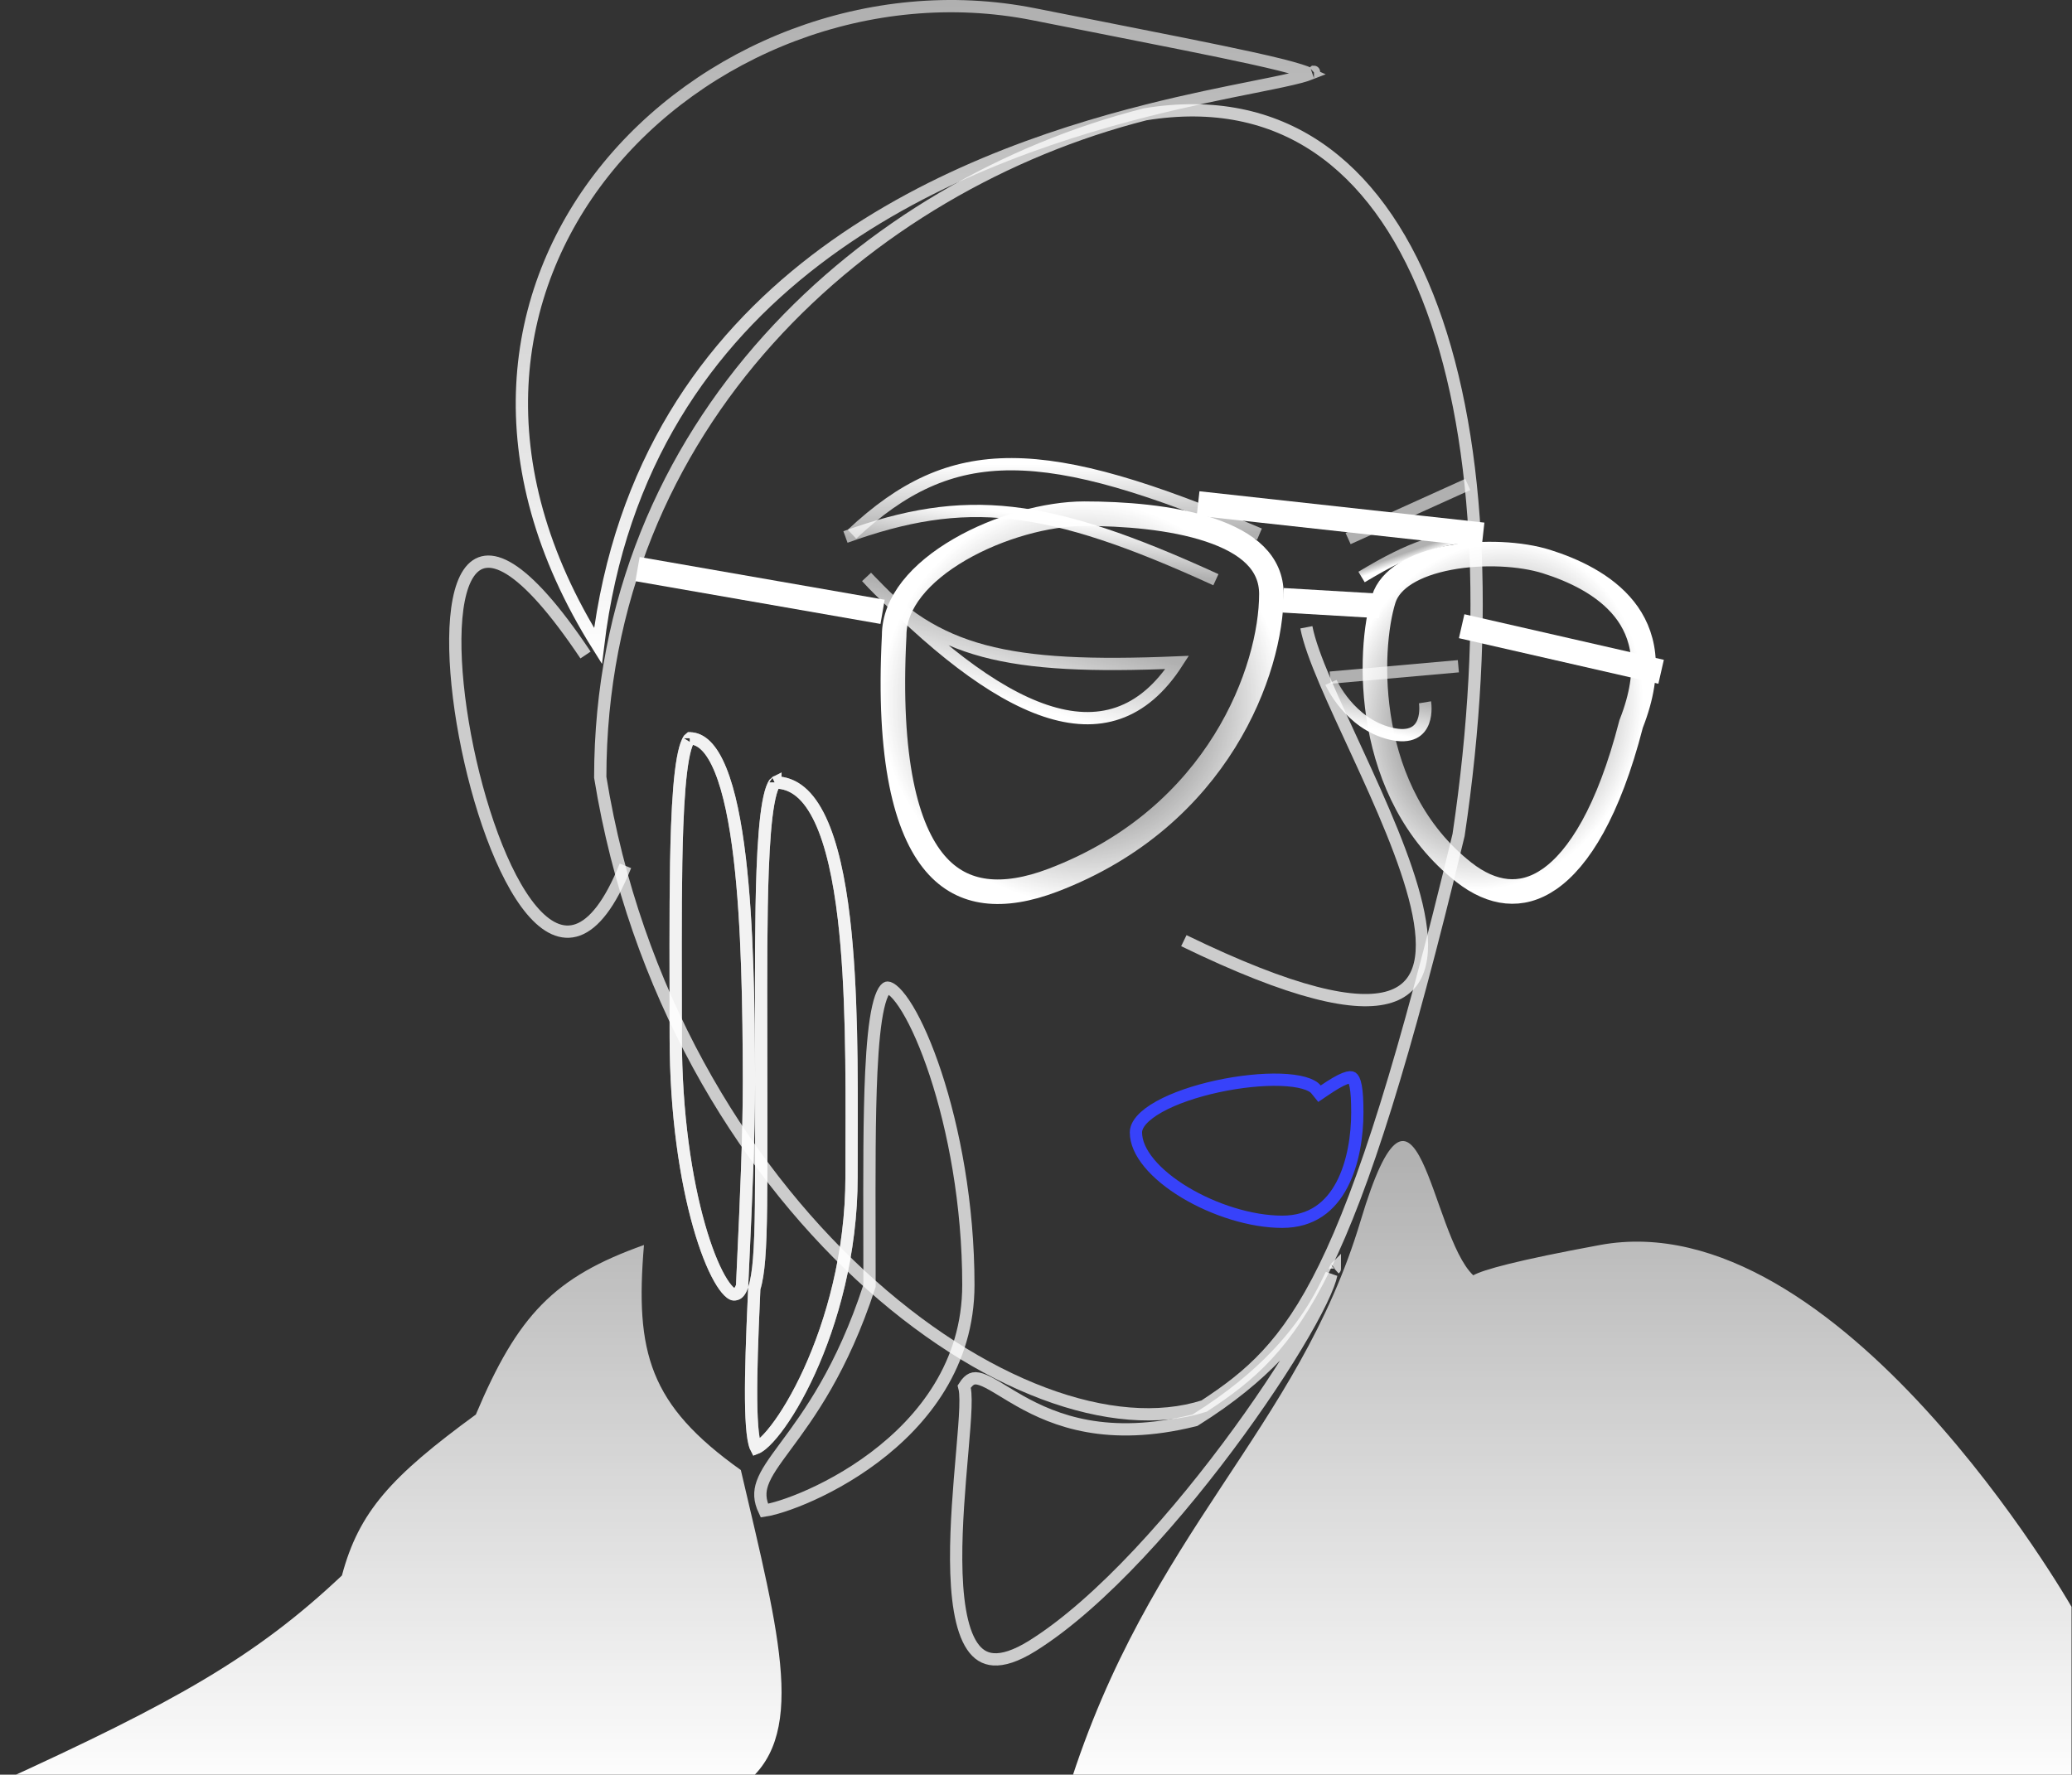 <svg width="844" height="723" viewBox="0 0 844 723" fill="none" xmlns="http://www.w3.org/2000/svg">
<rect x="0" y="0" width="844" height="723" fill="#333333" stroke="none"/>
<path d="M594.132 340.181C572.094 431.801 555.468 483.91 539.647 516.199C531.751 532.314 524.083 543.433 516.085 552.041C508.165 560.565 499.847 566.71 490.461 572.839C472.078 578.723 449.413 576.807 425.117 567.679C400.709 558.509 374.847 542.128 350.412 519.456C301.582 474.15 258.66 403.918 244.502 316.664C244.603 172.419 353.088 75.389 466.522 46.556C494.354 42.035 517.671 47.206 536.676 60.033C555.753 72.91 570.705 93.655 581.426 120.618C602.877 174.571 607.138 252.809 594.132 340.181Z" stroke="white" stroke-opacity="0.75" stroke-width="5"/>
<path d="M421.036 5.789C429.598 7.487 437.615 9.072 445.109 10.553C473.753 16.213 494.76 20.365 509.389 23.573C518.628 25.599 525.235 27.23 529.587 28.61C531.339 29.165 532.658 29.658 533.607 30.092C533.176 30.262 532.659 30.447 532.044 30.643C528.953 31.632 524.223 32.689 518.026 33.961C515.659 34.447 513.093 34.961 510.346 35.512C498.811 37.823 484.086 40.773 467.539 44.941C386.986 65.23 261.513 114.816 243.586 263.171C196.744 188.603 207.48 118.727 245.889 70.164C285.435 20.164 354.44 -7.416 421.036 5.789ZM535.15 30.994C535.15 30.994 535.147 30.991 535.14 30.983C535.147 30.99 535.15 30.994 535.15 30.994ZM535.201 29.279C535.216 29.264 535.226 29.256 535.227 29.256C535.228 29.256 535.22 29.264 535.201 29.279Z" stroke="url(#paint0_linear)" stroke-width="5"/>
<path d="M238.508 266.848C136.379 114.327 204.279 478.199 254.758 352.738" stroke="white" stroke-opacity="0.75" stroke-width="5"/>
<path d="M305.073 440.493C305.072 463.232 303.877 489.177 302.772 513.167C302.603 516.824 302.437 520.435 302.277 523.983C302.151 524.329 302.021 524.648 301.886 524.94C301.379 526.039 300.879 526.604 300.461 526.904C300.075 527.181 299.597 527.349 298.875 527.349C298.685 527.349 298.007 527.205 296.835 526.054C295.716 524.956 294.43 523.213 293.05 520.769C290.298 515.895 287.389 508.629 284.736 499.283C279.439 480.619 275.259 454.01 275.259 422.486C275.259 415.999 275.247 409.545 275.235 403.185C275.188 378.394 275.144 355.033 275.834 336.686C276.268 325.146 276.989 315.718 278.154 309.216C278.741 305.94 279.41 303.586 280.12 302.11C280.569 301.175 280.885 300.877 281 300.795C285.657 300.859 289.89 304.819 293.513 313.708C297.082 322.468 299.591 334.963 301.325 349.653C304.517 376.694 305.015 410.498 305.073 440.493ZM306.585 540.396C306.777 535.435 307.001 530.252 307.241 524.911C308.2 521.909 308.8 517.933 309.204 512.935C310.109 501.771 310.099 484.418 310.084 458.756C310.082 455.328 310.08 451.751 310.08 448.021C310.08 445.534 310.078 443.011 310.073 440.458C310.073 433.977 310.061 427.529 310.049 421.176C310.002 396.384 309.958 373.024 310.648 354.677C311.082 343.136 311.803 333.709 312.968 327.206C313.554 323.931 314.224 321.577 314.933 320.101C315.384 319.164 315.7 318.867 315.814 318.785C323.476 318.837 329.451 323.995 334.124 333.907C338.818 343.863 341.847 357.971 343.761 374.315C347.075 402.614 346.975 436.863 346.89 466.21C346.877 470.722 346.864 475.119 346.864 479.36C346.864 510.677 338.842 538.616 329.679 558.703C325.097 568.75 320.257 576.773 316.044 582.242C313.932 584.983 312.025 587.02 310.436 588.346C309.266 589.322 308.461 589.748 307.999 589.92C307.806 589.556 307.567 588.942 307.33 587.99C306.757 585.693 306.365 582.188 306.149 577.575C305.719 568.398 306.004 555.439 306.585 540.396ZM315.862 318.757C315.862 318.758 315.857 318.761 315.846 318.765C315.856 318.759 315.862 318.757 315.862 318.757ZM281.048 300.767C281.048 300.767 281.043 300.77 281.032 300.774C281.043 300.768 281.048 300.766 281.048 300.767Z" stroke="white" stroke-opacity="0.75" stroke-width="5"/>
<path d="M305.073 440.493C305.072 463.232 303.877 489.177 302.772 513.167C302.603 516.824 302.437 520.435 302.277 523.983C302.151 524.329 302.021 524.648 301.886 524.94C301.379 526.039 300.879 526.604 300.461 526.904C300.075 527.181 299.597 527.349 298.875 527.349C298.685 527.349 298.007 527.205 296.835 526.054C295.716 524.956 294.43 523.213 293.05 520.769C290.298 515.895 287.389 508.629 284.736 499.283C279.439 480.619 275.259 454.01 275.259 422.486C275.259 415.999 275.247 409.545 275.235 403.185C275.188 378.394 275.144 355.033 275.834 336.686C276.268 325.146 276.989 315.718 278.154 309.216C278.741 305.94 279.41 303.586 280.12 302.11C280.569 301.175 280.885 300.877 281 300.795C285.657 300.859 289.89 304.819 293.513 313.708C297.082 322.468 299.591 334.963 301.325 349.653C304.517 376.694 305.015 410.498 305.073 440.493ZM306.585 540.396C306.777 535.435 307.001 530.252 307.241 524.911C308.2 521.909 308.8 517.933 309.204 512.935C310.109 501.771 310.099 484.418 310.084 458.756C310.082 455.328 310.08 451.751 310.08 448.021C310.08 445.534 310.078 443.011 310.073 440.458C310.073 433.977 310.061 427.529 310.049 421.176C310.002 396.384 309.958 373.024 310.648 354.677C311.082 343.136 311.803 333.709 312.968 327.206C313.554 323.931 314.224 321.577 314.933 320.101C315.384 319.164 315.7 318.867 315.814 318.785C323.476 318.837 329.451 323.995 334.124 333.907C338.818 343.863 341.847 357.971 343.761 374.315C347.075 402.614 346.975 436.863 346.89 466.21C346.877 470.722 346.864 475.119 346.864 479.36C346.864 510.677 338.842 538.616 329.679 558.703C325.097 568.75 320.257 576.773 316.044 582.242C313.932 584.983 312.025 587.02 310.436 588.346C309.266 589.322 308.461 589.748 307.999 589.92C307.806 589.556 307.567 588.942 307.33 587.99C306.757 585.693 306.365 582.188 306.149 577.575C305.719 568.398 306.004 555.439 306.585 540.396ZM315.862 318.757C315.862 318.758 315.857 318.761 315.846 318.765C315.856 318.759 315.862 318.757 315.862 318.757ZM281.048 300.767C281.048 300.767 281.043 300.77 281.032 300.774C281.043 300.768 281.048 300.766 281.048 300.767Z" stroke="white" stroke-opacity="0.75" stroke-width="5"/>
<path d="M354.061 524.244L354.185 523.864V523.465C354.185 516.83 354.172 510.296 354.159 503.909C354.106 478.159 354.059 454.799 354.909 436.777C355.44 425.514 356.316 416.499 357.715 410.347C358.419 407.251 359.213 405.079 360.036 403.739C360.861 402.397 361.397 402.353 361.551 402.353C361.95 402.353 362.946 402.663 364.55 404.222C366.072 405.703 367.81 407.99 369.673 411.083C373.391 417.252 377.396 426.267 381.084 437.443C388.454 459.776 394.451 490.415 394.451 523.465C394.451 555.73 376.13 578.721 356.13 593.765C346.138 601.281 335.792 606.758 327.264 610.351C323.002 612.147 319.216 613.463 316.179 614.325C314.141 614.904 312.522 615.255 311.357 615.428C309.331 611.163 309.316 607.788 310.547 604.268C312.018 600.061 315.277 595.571 319.964 589.223L320.159 588.959C329.425 576.41 342.989 558.042 354.061 524.244Z" stroke="white" stroke-opacity="0.75" stroke-width="5"/>
<path d="M486.342 578.703L486.73 578.607L487.068 578.396C515.694 560.502 529.206 542.815 536.311 530.707C538.079 527.692 539.441 525.041 540.528 522.854C540.829 522.246 541.105 521.685 541.359 521.169C541.704 520.465 542.01 519.843 542.288 519.294C542.072 520.348 541.664 521.705 541.04 523.366C539.587 527.232 537.101 532.387 533.721 538.513C526.973 550.746 516.807 566.593 504.674 583.274C480.349 616.715 448.415 653.093 420.581 670.492C413.714 674.785 408.544 676.261 404.708 676.015C401.038 675.779 398.224 673.942 395.982 670.599C393.677 667.162 392.045 662.205 390.996 656.074C389.953 649.979 389.519 642.925 389.477 635.445C389.397 621.204 390.735 605.683 391.854 592.703C391.912 592.039 391.968 591.382 392.024 590.732C392.595 584.085 393.087 578.15 393.246 573.575C393.325 571.29 393.324 569.274 393.197 567.643C393.126 566.736 393.007 565.771 392.761 564.891C393.922 563.061 394.948 562.208 395.808 561.827C396.747 561.411 397.907 561.374 399.656 561.953C401.457 562.549 403.575 563.694 406.25 565.289C407.057 565.77 407.914 566.291 408.816 566.84C410.815 568.056 413.038 569.409 415.438 570.761C429.668 578.773 451.2 587.381 486.342 578.703ZM543.742 516.841C543.742 516.842 543.736 516.848 543.723 516.859C543.736 516.846 543.742 516.841 543.742 516.841Z" stroke="white" stroke-opacity="0.75" stroke-width="5"/>
<path d="M536.03 443.791L537.477 445.578L539.379 444.285C542.987 441.832 545.693 440.244 547.727 439.447C549.828 438.624 550.545 438.901 550.771 439.045C551.109 439.262 551.769 440.04 552.245 442.612C552.7 445.063 552.884 448.538 552.884 453.244C552.884 462.489 551.289 473.786 546.608 482.674C542.002 491.42 534.491 497.752 522.304 497.752C509.545 497.752 494.462 492.932 482.571 485.761C476.64 482.184 471.613 478.087 468.097 473.83C464.566 469.555 462.708 465.308 462.708 461.369C462.708 459.799 463.405 458.101 465.019 456.271C466.642 454.433 469.071 452.607 472.189 450.869C478.419 447.396 486.958 444.518 495.921 442.575C504.871 440.635 514.074 439.663 521.579 439.908C525.335 440.031 528.58 440.456 531.121 441.172C533.719 441.905 535.273 442.855 536.03 443.791Z" stroke="#3742FA" stroke-width="5"/>
<path d="M353 235.058C381.252 266.059 410.039 272.791 479.514 269.878C451.557 313.181 406.554 290.674 353 235.058Z" stroke="url(#paint1_linear)" stroke-width="5"/>
<line x1="541.815" y1="276.072" x2="594.045" y2="271.43" stroke="url(#paint2_linear)" stroke-width="5"/>
<path d="M542.156 277.995C542.156 277.995 549.58 294.812 566.41 298.874C583.24 302.937 580.459 286.12 580.459 286.12" stroke="url(#paint3_linear)" stroke-width="5"/>
<path d="M495.276 236.179C426.056 204.471 393.232 201.183 344.388 218.768" stroke="url(#paint4_linear)" stroke-width="5"/>
<path d="M513.02 217.627C424.514 179.844 387.874 179.372 347.043 217.627" stroke="url(#paint5_linear)" stroke-width="5"/>
<line x1="549.13" y1="219.411" x2="597.878" y2="197.359" stroke="url(#paint6_linear)" stroke-width="5"/>
<path d="M554.608 235.071C575.791 222.341 586.106 219.519 603.357 217.661" stroke="url(#paint7_linear)" stroke-width="5"/>
<path d="M532.13 255.56C540.875 301.196 659.844 469.494 482.221 383.234" stroke="white" stroke-opacity="0.75" stroke-width="5"/>
<path d="M193.833 576.276C210.952 535.675 225.724 520.235 262.313 507.216C258.637 551.029 264.409 572.31 301.776 598.909C317.84 667.526 329.205 708.676 301.776 727.871L435.254 728.698C468.033 624.052 528.688 582.66 554.223 497.35C577.396 419.93 582.607 503.005 600.108 519.557C604.178 517.286 617.756 513.483 651.72 507.216C749.217 489.225 843.812 654.622 843.812 654.622V731.226L435.254 728.698L301.776 727.871L0 726.003C71.194 693.485 104.041 675.108 139.281 641.854C146.176 615.984 159.13 601.641 193.833 576.276Z" fill="url(#paint8_linear)"/>
<path d="M364.223 259.089L364.229 258.96V258.831C364.229 245.563 374.782 233.229 390.924 223.86C406.835 214.626 426.579 209.279 441.637 209.279C457.497 209.279 477.167 210.697 492.702 215.865C508.42 221.094 517.885 229.342 517.885 242.001C517.885 272.373 496.769 332.792 428.834 358.618C418.729 362.46 409.509 364.01 401.501 362.996C393.63 361.999 386.682 358.503 380.9 351.718C369.026 337.781 361.621 309.389 364.223 259.089Z" stroke="url(#paint9_radial)" stroke-width="10"/>
<path d="M664.342 295.231L664.417 294.94L664.526 294.661C673.251 272.328 669.362 257.896 661.672 248.199C653.641 238.071 640.746 232.183 629.911 228.781C619.651 225.56 604.105 224.633 590.338 227.23C576.171 229.901 566.24 235.786 563.636 244.079C560.403 254.379 558.24 274.242 562.171 295.656C566.087 316.982 575.944 339.326 596.202 355.304C602.117 359.968 608.068 362.556 613.79 363.094C619.436 363.625 625.251 362.201 631.101 358.157C643.068 349.886 655.221 330.571 664.342 295.231Z" stroke="url(#paint10_radial)" stroke-width="10"/>
<line x1="488.031" y1="205.112" x2="604.099" y2="217.88" stroke="url(#paint11_radial)" stroke-width="10"/>
<line x1="522.598" y1="244.554" x2="562.061" y2="246.875" stroke="url(#paint12_radial)" stroke-width="10"/>
<line x1="595.382" y1="255.117" x2="676.629" y2="273.688" stroke="url(#paint13_radial)" stroke-width="10"/>
<line x1="259.69" y1="231.852" x2="359.508" y2="249.262" stroke="url(#paint14_radial)" stroke-width="10"/>
<defs>
<linearGradient id="paint0_linear" x1="373.738" y1="0" x2="373.738" y2="270.438" gradientUnits="userSpaceOnUse">
<stop stop-color="white" stop-opacity="0.61"/>
<stop offset="1" stop-color="white"/>
</linearGradient>
<linearGradient id="paint1_linear" x1="416.257" y1="252.468" x2="407.416" y2="284.591" gradientUnits="userSpaceOnUse">
<stop stop-color="white" stop-opacity="0.61"/>
<stop offset="1" stop-color="white"/>
</linearGradient>
<linearGradient id="paint2_linear" x1="568.151" y1="276.241" x2="568.24" y2="277.237" gradientUnits="userSpaceOnUse">
<stop stop-color="white" stop-opacity="0.61"/>
<stop offset="1" stop-color="white"/>
</linearGradient>
<linearGradient id="paint3_linear" x1="561.838" y1="282.17" x2="558.642" y2="297.238" gradientUnits="userSpaceOnUse">
<stop stop-color="white" stop-opacity="0.61"/>
<stop offset="1" stop-color="white"/>
</linearGradient>
<linearGradient id="paint4_linear" x1="419.832" y1="227.473" x2="421.837" y2="210.101" gradientUnits="userSpaceOnUse">
<stop stop-color="white" stop-opacity="0.61"/>
<stop offset="1" stop-color="white"/>
</linearGradient>
<linearGradient id="paint5_linear" x1="430.031" y1="217.627" x2="430.031" y2="189.113" gradientUnits="userSpaceOnUse">
<stop stop-color="white" stop-opacity="0.61"/>
<stop offset="1" stop-color="white"/>
</linearGradient>
<linearGradient id="paint6_linear" x1="574.534" y1="210.663" x2="574.947" y2="211.574" gradientUnits="userSpaceOnUse">
<stop stop-color="white" stop-opacity="0.61"/>
<stop offset="1" stop-color="white"/>
</linearGradient>
<linearGradient id="paint7_linear" x1="577.856" y1="223.211" x2="578.982" y2="226.366" gradientUnits="userSpaceOnUse">
<stop stop-color="white" stop-opacity="0.61"/>
<stop offset="1" stop-color="white"/>
</linearGradient>
<linearGradient id="paint8_linear" x1="421.906" y1="464.857" x2="421.906" y2="731.226" gradientUnits="userSpaceOnUse">
<stop stop-color="white" stop-opacity="0.61"/>
<stop offset="1" stop-color="white"/>
</linearGradient>
<radialGradient id="paint9_radial" cx="0" cy="0" r="1" gradientUnits="userSpaceOnUse" gradientTransform="translate(440.794 286.289) rotate(90) scale(82.01 82.091)">
<stop stop-color="white" stop-opacity="0"/>
<stop offset="1" stop-color="white"/>
</radialGradient>
<radialGradient id="paint10_radial" cx="0" cy="0" r="1" gradientUnits="userSpaceOnUse" gradientTransform="translate(607.267 291.658) rotate(107.43) scale(71.772 60.879)">
<stop stop-color="white" stop-opacity="0"/>
<stop offset="1" stop-color="white"/>
</radialGradient>
<radialGradient id="paint11_radial" cx="0" cy="0" r="1" gradientUnits="userSpaceOnUse" gradientTransform="translate(545.464 216.963) rotate(96.277) scale(0.5 58.384)">
<stop stop-color="white" stop-opacity="0"/>
<stop offset="1" stop-color="white"/>
</radialGradient>
<radialGradient id="paint12_radial" cx="0" cy="0" r="1" gradientUnits="userSpaceOnUse" gradientTransform="translate(542.007 251.205) rotate(93.367) scale(0.5 19.766)">
<stop stop-color="white" stop-opacity="0"/>
<stop offset="1" stop-color="white"/>
</radialGradient>
<radialGradient id="paint13_radial" cx="0" cy="0" r="1" gradientUnits="userSpaceOnUse" gradientTransform="translate(634.78 269.764) rotate(102.875) scale(0.5 41.671)">
<stop stop-color="white" stop-opacity="0"/>
<stop offset="1" stop-color="white"/>
</radialGradient>
<radialGradient id="paint14_radial" cx="0" cy="0" r="1" gradientUnits="userSpaceOnUse" gradientTransform="translate(308.654 245.976) rotate(99.894) scale(0.5 50.663)">
<stop stop-color="white" stop-opacity="0"/>
<stop offset="1" stop-color="white"/>
</radialGradient>
</defs>
</svg>
